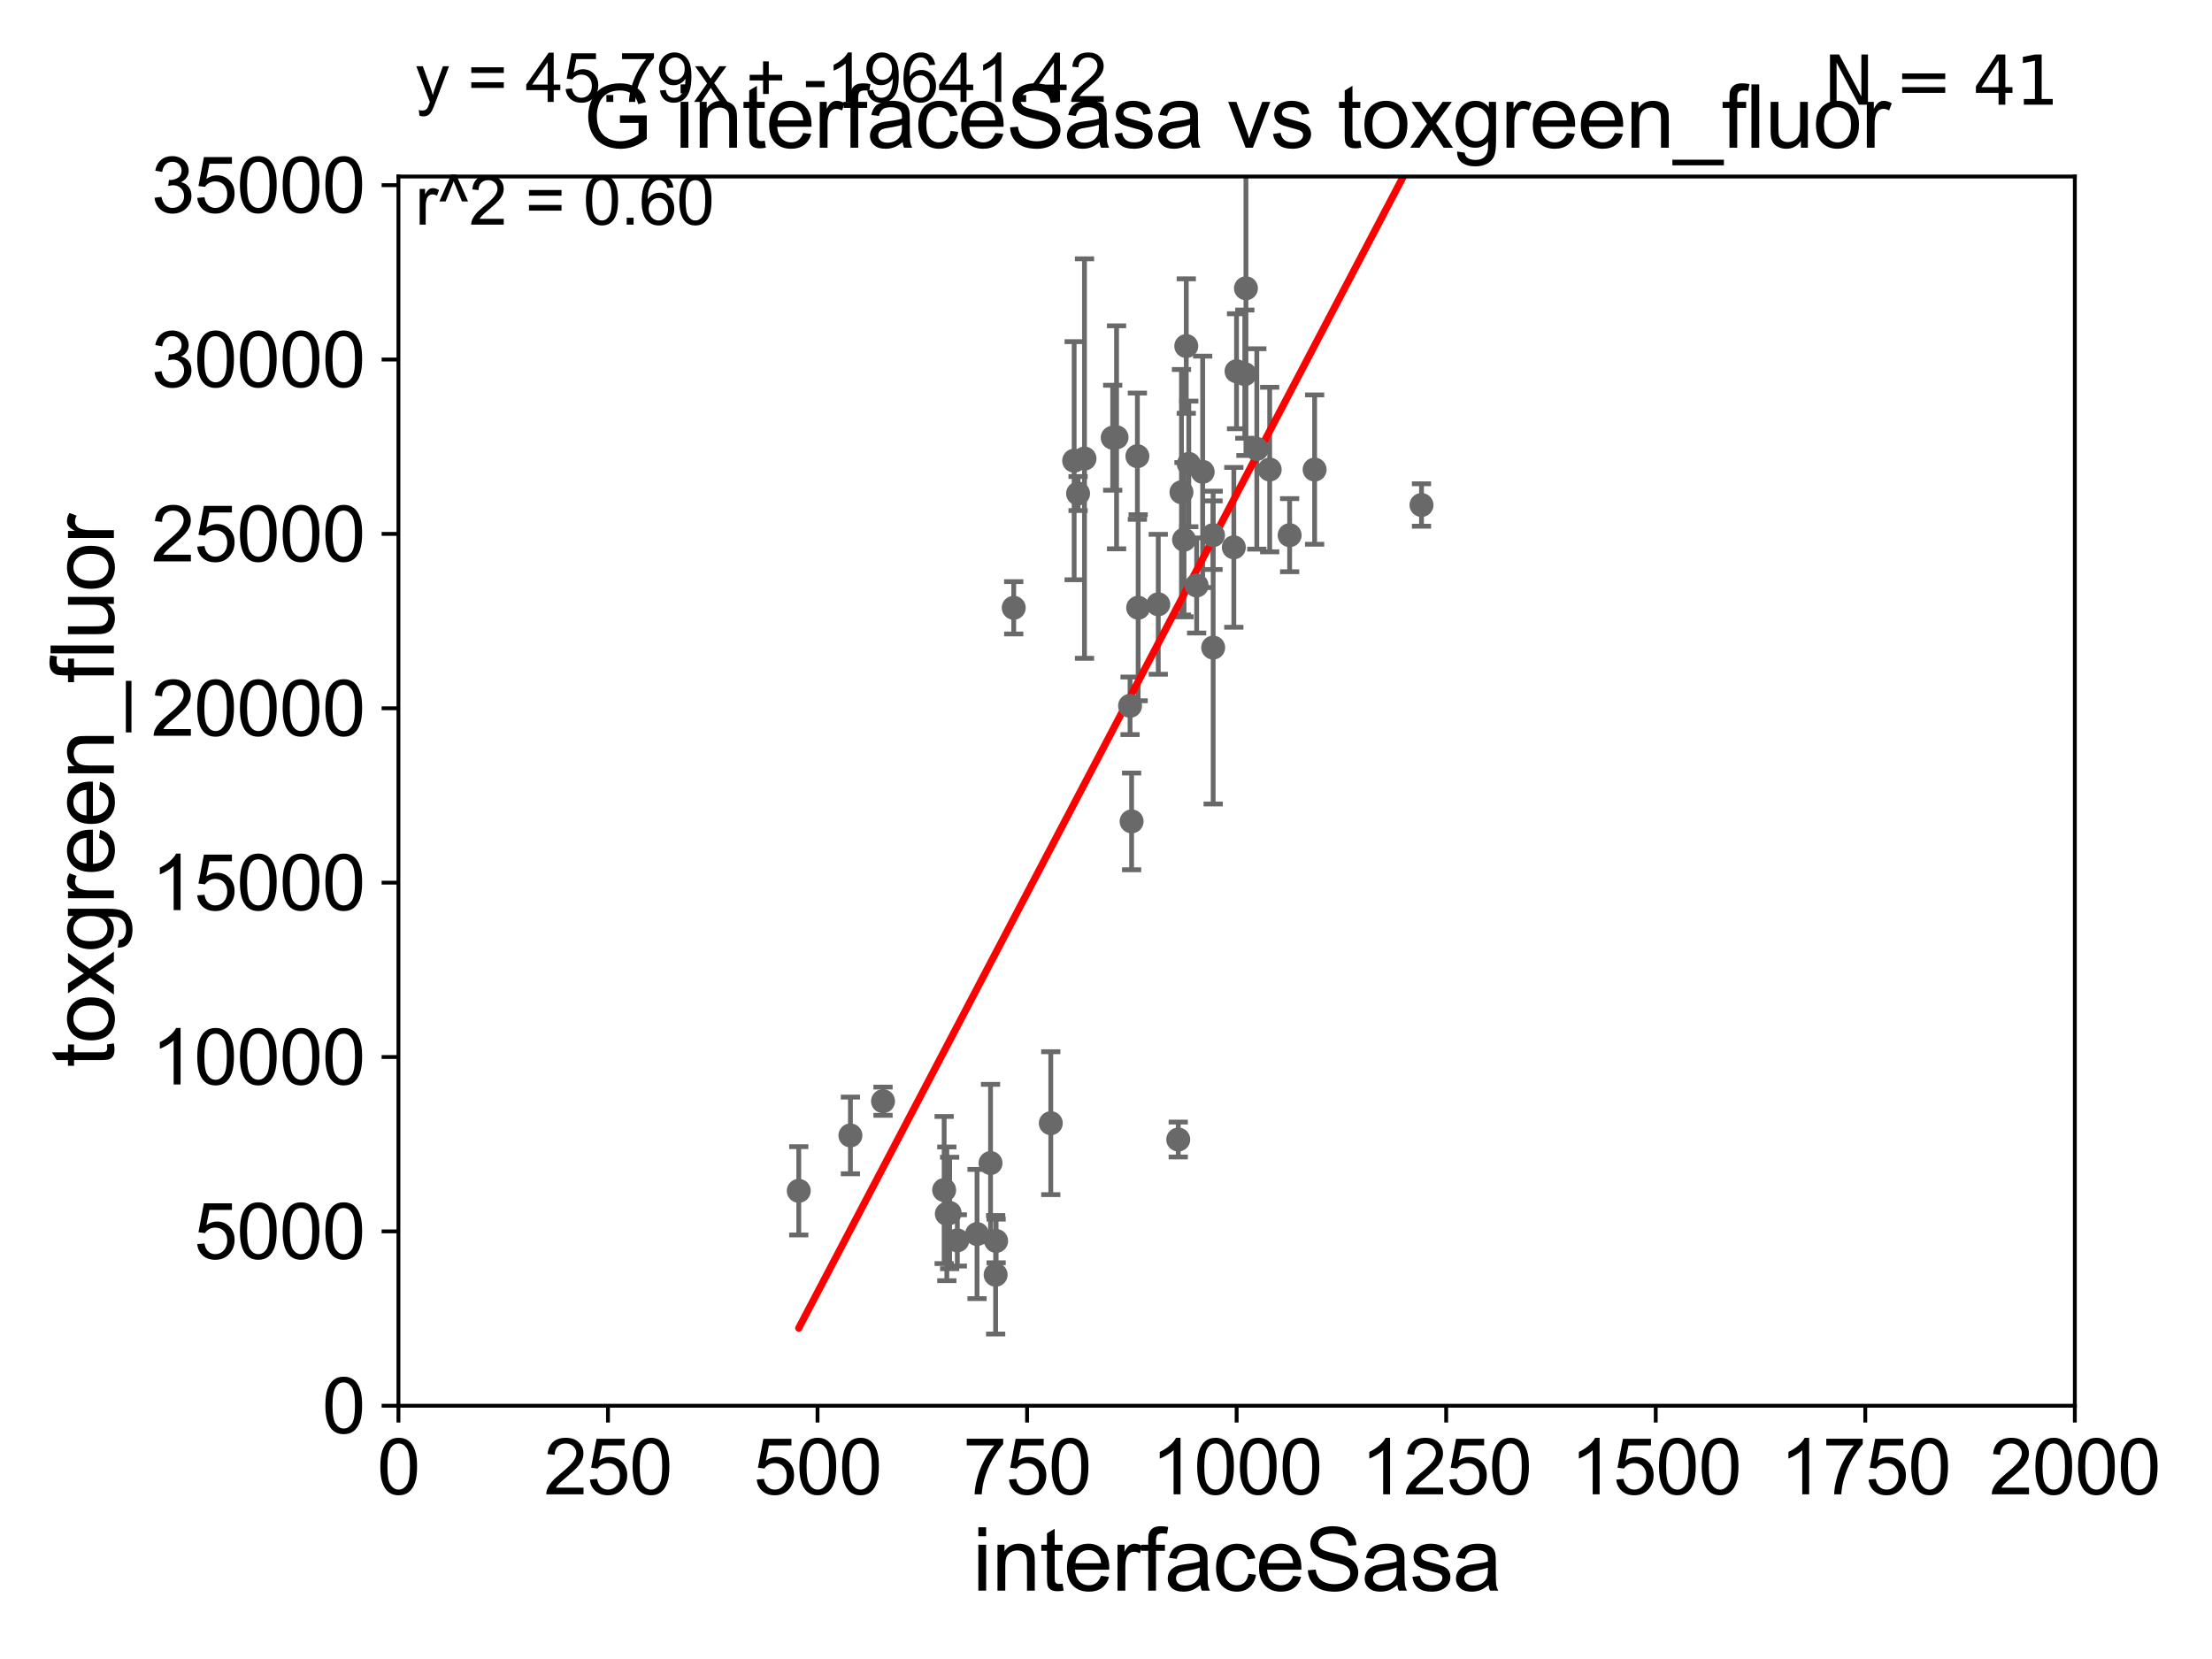 <?xml version="1.0" encoding="utf-8" standalone="no"?>
<!DOCTYPE svg PUBLIC "-//W3C//DTD SVG 1.1//EN"
  "http://www.w3.org/Graphics/SVG/1.1/DTD/svg11.dtd">
<svg xmlns:xlink="http://www.w3.org/1999/xlink" width="460.8pt" height="345.6pt" viewBox="0 0 460.8 345.6" xmlns="http://www.w3.org/2000/svg" version="1.1">
 <defs>
  <style type="text/css">*{stroke-linejoin: round; stroke-linecap: butt}</style>
 </defs>
 <g id="figure_1">
  <g id="patch_1">
   <path d="M 0 345.6 
L 460.8 345.6 
L 460.8 0 
L 0 0 
z
" style="fill: #ffffff"/>
  </g>
  <g id="axes_1">
   <g id="patch_2">
    <path d="M 83 292.84 
L 432.225 292.84 
L 432.225 36.775 
L 83 36.775 
z
" style="fill: #ffffff"/>
   </g>
   <g id="PathCollection_1">
    <defs>
     <path id="m7da00027f7" d="M 0 1.118 
C 0.297 1.118 0.581 1 0.791 0.791 
C 1 0.581 1.118 0.297 1.118 0 
C 1.118 -0.297 1 -0.581 0.791 -0.791 
C 0.581 -1 0.297 -1.118 0 -1.118 
C -0.297 -1.118 -0.581 -1 -0.791 -0.791 
C -1 -0.581 -1.118 -0.297 -1.118 0 
C -1.118 0.297 -1 0.581 -0.791 0.791 
C -0.581 1 -0.297 1.118 0 1.118 
z
" style="stroke: #696969"/>
    </defs>
    <g clip-path="url(#pd140754126)">
     <use xlink:href="#m7da00027f7" x="268.657" y="111.488" style="fill: #696969; stroke: #696969"/>
     <use xlink:href="#m7da00027f7" x="247.647" y="96.642" style="fill: #696969; stroke: #696969"/>
     <use xlink:href="#m7da00027f7" x="231.796" y="91.187" style="fill: #696969; stroke: #696969"/>
     <use xlink:href="#m7da00027f7" x="225.922" y="95.527" style="fill: #696969; stroke: #696969"/>
     <use xlink:href="#m7da00027f7" x="224.583" y="102.813" style="fill: #696969; stroke: #696969"/>
     <use xlink:href="#m7da00027f7" x="218.899" y="233.98" style="fill: #696969; stroke: #696969"/>
     <use xlink:href="#m7da00027f7" x="237.099" y="126.6" style="fill: #696969; stroke: #696969"/>
     <use xlink:href="#m7da00027f7" x="235.735" y="171.111" style="fill: #696969; stroke: #696969"/>
     <use xlink:href="#m7da00027f7" x="245.451" y="237.384" style="fill: #696969; stroke: #696969"/>
     <use xlink:href="#m7da00027f7" x="166.398" y="248.073" style="fill: #696969; stroke: #696969"/>
     <use xlink:href="#m7da00027f7" x="207.41" y="265.558" style="fill: #696969; stroke: #696969"/>
     <use xlink:href="#m7da00027f7" x="207.511" y="258.514" style="fill: #696969; stroke: #696969"/>
     <use xlink:href="#m7da00027f7" x="199.43" y="258.394" style="fill: #696969; stroke: #696969"/>
     <use xlink:href="#m7da00027f7" x="196.685" y="247.906" style="fill: #696969; stroke: #696969"/>
     <use xlink:href="#m7da00027f7" x="206.346" y="242.287" style="fill: #696969; stroke: #696969"/>
     <use xlink:href="#m7da00027f7" x="183.95" y="229.401" style="fill: #696969; stroke: #696969"/>
     <use xlink:href="#m7da00027f7" x="203.535" y="257.071" style="fill: #696969; stroke: #696969"/>
     <use xlink:href="#m7da00027f7" x="177.156" y="236.533" style="fill: #696969; stroke: #696969"/>
     <use xlink:href="#m7da00027f7" x="211.178" y="126.613" style="fill: #696969; stroke: #696969"/>
     <use xlink:href="#m7da00027f7" x="197.827" y="252.683" style="fill: #696969; stroke: #696969"/>
     <use xlink:href="#m7da00027f7" x="246.656" y="112.428" style="fill: #696969; stroke: #696969"/>
     <use xlink:href="#m7da00027f7" x="232.598" y="91.102" style="fill: #696969; stroke: #696969"/>
     <use xlink:href="#m7da00027f7" x="252.725" y="134.903" style="fill: #696969; stroke: #696969"/>
     <use xlink:href="#m7da00027f7" x="250.539" y="98.294" style="fill: #696969; stroke: #696969"/>
     <use xlink:href="#m7da00027f7" x="261.817" y="93.526" style="fill: #696969; stroke: #696969"/>
     <use xlink:href="#m7da00027f7" x="252.694" y="111.489" style="fill: #696969; stroke: #696969"/>
     <use xlink:href="#m7da00027f7" x="259.318" y="77.939" style="fill: #696969; stroke: #696969"/>
     <use xlink:href="#m7da00027f7" x="264.499" y="97.813" style="fill: #696969; stroke: #696969"/>
     <use xlink:href="#m7da00027f7" x="257.029" y="114.019" style="fill: #696969; stroke: #696969"/>
     <use xlink:href="#m7da00027f7" x="273.86" y="97.821" style="fill: #696969; stroke: #696969"/>
     <use xlink:href="#m7da00027f7" x="247.122" y="72.091" style="fill: #696969; stroke: #696969"/>
     <use xlink:href="#m7da00027f7" x="246.121" y="102.541" style="fill: #696969; stroke: #696969"/>
     <use xlink:href="#m7da00027f7" x="249.283" y="121.968" style="fill: #696969; stroke: #696969"/>
     <use xlink:href="#m7da00027f7" x="259.552" y="60.054" style="fill: #696969; stroke: #696969"/>
     <use xlink:href="#m7da00027f7" x="235.411" y="147.034" style="fill: #696969; stroke: #696969"/>
     <use xlink:href="#m7da00027f7" x="223.767" y="95.974" style="fill: #696969; stroke: #696969"/>
     <use xlink:href="#m7da00027f7" x="296.125" y="105.2" style="fill: #696969; stroke: #696969"/>
     <use xlink:href="#m7da00027f7" x="257.593" y="77.339" style="fill: #696969; stroke: #696969"/>
     <use xlink:href="#m7da00027f7" x="241.288" y="125.886" style="fill: #696969; stroke: #696969"/>
     <use xlink:href="#m7da00027f7" x="236.938" y="95.033" style="fill: #696969; stroke: #696969"/>
     <use xlink:href="#m7da00027f7" x="197.244" y="252.864" style="fill: #696969; stroke: #696969"/>
    </g>
   </g>
   <g id="matplotlib.axis_1">
    <g id="xtick_1">
     <g id="line2d_1">
      <defs>
       <path id="m81c6c52b7c" d="M 0 0 
L 0 3.5 
" style="stroke: #000000; stroke-width: 0.8"/>
      </defs>
      <g>
       <use xlink:href="#m81c6c52b7c" x="83" y="292.84" style="stroke: #000000; stroke-width: 0.8"/>
      </g>
     </g>
     <g id="text_1">
      <!-- 0 -->
      <g transform="translate(78.551 311.293)scale(0.16 -0.16)">
       <defs>
        <path id="ArialMT-30" d="M 266 2259 
Q 266 3072 433 3567 
Q 600 4063 929 4331 
Q 1259 4600 1759 4600 
Q 2128 4600 2406 4451 
Q 2684 4303 2865 4023 
Q 3047 3744 3150 3342 
Q 3253 2941 3253 2259 
Q 3253 1453 3087 958 
Q 2922 463 2592 192 
Q 2263 -78 1759 -78 
Q 1097 -78 719 397 
Q 266 969 266 2259 
z
M 844 2259 
Q 844 1131 1108 757 
Q 1372 384 1759 384 
Q 2147 384 2411 759 
Q 2675 1134 2675 2259 
Q 2675 3391 2411 3762 
Q 2147 4134 1753 4134 
Q 1366 4134 1134 3806 
Q 844 3388 844 2259 
z
" transform="scale(0.016)"/>
       </defs>
       <use xlink:href="#ArialMT-30"/>
      </g>
     </g>
    </g>
    <g id="xtick_2">
     <g id="line2d_2">
      <g>
       <use xlink:href="#m81c6c52b7c" x="126.653" y="292.84" style="stroke: #000000; stroke-width: 0.8"/>
      </g>
     </g>
     <g id="text_2">
      <!-- 250 -->
      <g transform="translate(113.307 311.293)scale(0.16 -0.16)">
       <defs>
        <path id="ArialMT-32" d="M 3222 541 
L 3222 0 
L 194 0 
Q 188 203 259 391 
Q 375 700 629 1000 
Q 884 1300 1366 1694 
Q 2113 2306 2375 2664 
Q 2638 3022 2638 3341 
Q 2638 3675 2398 3904 
Q 2159 4134 1775 4134 
Q 1369 4134 1125 3890 
Q 881 3647 878 3216 
L 300 3275 
Q 359 3922 746 4261 
Q 1134 4600 1788 4600 
Q 2447 4600 2831 4234 
Q 3216 3869 3216 3328 
Q 3216 3053 3103 2787 
Q 2991 2522 2730 2228 
Q 2469 1934 1863 1422 
Q 1356 997 1212 845 
Q 1069 694 975 541 
L 3222 541 
z
" transform="scale(0.016)"/>
        <path id="ArialMT-35" d="M 266 1200 
L 856 1250 
Q 922 819 1161 601 
Q 1400 384 1738 384 
Q 2144 384 2425 690 
Q 2706 997 2706 1503 
Q 2706 1984 2436 2262 
Q 2166 2541 1728 2541 
Q 1456 2541 1237 2417 
Q 1019 2294 894 2097 
L 366 2166 
L 809 4519 
L 3088 4519 
L 3088 3981 
L 1259 3981 
L 1013 2750 
Q 1425 3038 1878 3038 
Q 2478 3038 2890 2622 
Q 3303 2206 3303 1553 
Q 3303 931 2941 478 
Q 2500 -78 1738 -78 
Q 1113 -78 717 272 
Q 322 622 266 1200 
z
" transform="scale(0.016)"/>
       </defs>
       <use xlink:href="#ArialMT-32"/>
       <use xlink:href="#ArialMT-35" x="55.615"/>
       <use xlink:href="#ArialMT-30" x="111.23"/>
      </g>
     </g>
    </g>
    <g id="xtick_3">
     <g id="line2d_3">
      <g>
       <use xlink:href="#m81c6c52b7c" x="170.306" y="292.84" style="stroke: #000000; stroke-width: 0.8"/>
      </g>
     </g>
     <g id="text_3">
      <!-- 500 -->
      <g transform="translate(156.96 311.293)scale(0.16 -0.16)">
       <use xlink:href="#ArialMT-35"/>
       <use xlink:href="#ArialMT-30" x="55.615"/>
       <use xlink:href="#ArialMT-30" x="111.23"/>
      </g>
     </g>
    </g>
    <g id="xtick_4">
     <g id="line2d_4">
      <g>
       <use xlink:href="#m81c6c52b7c" x="213.959" y="292.84" style="stroke: #000000; stroke-width: 0.8"/>
      </g>
     </g>
     <g id="text_4">
      <!-- 750 -->
      <g transform="translate(200.613 311.293)scale(0.16 -0.16)">
       <defs>
        <path id="ArialMT-37" d="M 303 3981 
L 303 4522 
L 3269 4522 
L 3269 4084 
Q 2831 3619 2401 2847 
Q 1972 2075 1738 1259 
Q 1569 684 1522 0 
L 944 0 
Q 953 541 1156 1306 
Q 1359 2072 1739 2783 
Q 2119 3494 2547 3981 
L 303 3981 
z
" transform="scale(0.016)"/>
       </defs>
       <use xlink:href="#ArialMT-37"/>
       <use xlink:href="#ArialMT-35" x="55.615"/>
       <use xlink:href="#ArialMT-30" x="111.23"/>
      </g>
     </g>
    </g>
    <g id="xtick_5">
     <g id="line2d_5">
      <g>
       <use xlink:href="#m81c6c52b7c" x="257.613" y="292.84" style="stroke: #000000; stroke-width: 0.8"/>
      </g>
     </g>
     <g id="text_5">
      <!-- 1000 -->
      <g transform="translate(239.817 311.293)scale(0.16 -0.16)">
       <defs>
        <path id="ArialMT-31" d="M 2384 0 
L 1822 0 
L 1822 3584 
Q 1619 3391 1289 3197 
Q 959 3003 697 2906 
L 697 3450 
Q 1169 3672 1522 3987 
Q 1875 4303 2022 4600 
L 2384 4600 
L 2384 0 
z
" transform="scale(0.016)"/>
       </defs>
       <use xlink:href="#ArialMT-31"/>
       <use xlink:href="#ArialMT-30" x="55.615"/>
       <use xlink:href="#ArialMT-30" x="111.23"/>
       <use xlink:href="#ArialMT-30" x="166.846"/>
      </g>
     </g>
    </g>
    <g id="xtick_6">
     <g id="line2d_6">
      <g>
       <use xlink:href="#m81c6c52b7c" x="301.266" y="292.84" style="stroke: #000000; stroke-width: 0.8"/>
      </g>
     </g>
     <g id="text_6">
      <!-- 1250 -->
      <g transform="translate(283.471 311.293)scale(0.16 -0.16)">
       <use xlink:href="#ArialMT-31"/>
       <use xlink:href="#ArialMT-32" x="55.615"/>
       <use xlink:href="#ArialMT-35" x="111.23"/>
       <use xlink:href="#ArialMT-30" x="166.846"/>
      </g>
     </g>
    </g>
    <g id="xtick_7">
     <g id="line2d_7">
      <g>
       <use xlink:href="#m81c6c52b7c" x="344.919" y="292.84" style="stroke: #000000; stroke-width: 0.8"/>
      </g>
     </g>
     <g id="text_7">
      <!-- 1500 -->
      <g transform="translate(327.124 311.293)scale(0.16 -0.16)">
       <use xlink:href="#ArialMT-31"/>
       <use xlink:href="#ArialMT-35" x="55.615"/>
       <use xlink:href="#ArialMT-30" x="111.23"/>
       <use xlink:href="#ArialMT-30" x="166.846"/>
      </g>
     </g>
    </g>
    <g id="xtick_8">
     <g id="line2d_8">
      <g>
       <use xlink:href="#m81c6c52b7c" x="388.572" y="292.84" style="stroke: #000000; stroke-width: 0.8"/>
      </g>
     </g>
     <g id="text_8">
      <!-- 1750 -->
      <g transform="translate(370.777 311.293)scale(0.16 -0.16)">
       <use xlink:href="#ArialMT-31"/>
       <use xlink:href="#ArialMT-37" x="55.615"/>
       <use xlink:href="#ArialMT-35" x="111.23"/>
       <use xlink:href="#ArialMT-30" x="166.846"/>
      </g>
     </g>
    </g>
    <g id="xtick_9">
     <g id="line2d_9">
      <g>
       <use xlink:href="#m81c6c52b7c" x="432.225" y="292.84" style="stroke: #000000; stroke-width: 0.8"/>
      </g>
     </g>
     <g id="text_9">
      <!-- 2000 -->
      <g transform="translate(414.43 311.293)scale(0.16 -0.16)">
       <use xlink:href="#ArialMT-32"/>
       <use xlink:href="#ArialMT-30" x="55.615"/>
       <use xlink:href="#ArialMT-30" x="111.23"/>
       <use xlink:href="#ArialMT-30" x="166.846"/>
      </g>
     </g>
    </g>
    <g id="text_10">
     <!-- interfaceSasa -->
     <g transform="translate(202.583 331.357)scale(0.18 -0.18)">
      <defs>
       <path id="ArialMT-69" d="M 425 3934 
L 425 4581 
L 988 4581 
L 988 3934 
L 425 3934 
z
M 425 0 
L 425 3319 
L 988 3319 
L 988 0 
L 425 0 
z
" transform="scale(0.016)"/>
       <path id="ArialMT-6e" d="M 422 0 
L 422 3319 
L 928 3319 
L 928 2847 
Q 1294 3394 1984 3394 
Q 2284 3394 2536 3286 
Q 2788 3178 2913 3003 
Q 3038 2828 3088 2588 
Q 3119 2431 3119 2041 
L 3119 0 
L 2556 0 
L 2556 2019 
Q 2556 2363 2490 2533 
Q 2425 2703 2258 2804 
Q 2091 2906 1866 2906 
Q 1506 2906 1245 2678 
Q 984 2450 984 1813 
L 984 0 
L 422 0 
z
" transform="scale(0.016)"/>
       <path id="ArialMT-74" d="M 1650 503 
L 1731 6 
Q 1494 -44 1306 -44 
Q 1000 -44 831 53 
Q 663 150 594 308 
Q 525 466 525 972 
L 525 2881 
L 113 2881 
L 113 3319 
L 525 3319 
L 525 4141 
L 1084 4478 
L 1084 3319 
L 1650 3319 
L 1650 2881 
L 1084 2881 
L 1084 941 
Q 1084 700 1114 631 
Q 1144 563 1211 522 
Q 1278 481 1403 481 
Q 1497 481 1650 503 
z
" transform="scale(0.016)"/>
       <path id="ArialMT-65" d="M 2694 1069 
L 3275 997 
Q 3138 488 2766 206 
Q 2394 -75 1816 -75 
Q 1088 -75 661 373 
Q 234 822 234 1631 
Q 234 2469 665 2931 
Q 1097 3394 1784 3394 
Q 2450 3394 2872 2941 
Q 3294 2488 3294 1666 
Q 3294 1616 3291 1516 
L 816 1516 
Q 847 969 1125 678 
Q 1403 388 1819 388 
Q 2128 388 2347 550 
Q 2566 713 2694 1069 
z
M 847 1978 
L 2700 1978 
Q 2663 2397 2488 2606 
Q 2219 2931 1791 2931 
Q 1403 2931 1139 2672 
Q 875 2413 847 1978 
z
" transform="scale(0.016)"/>
       <path id="ArialMT-72" d="M 416 0 
L 416 3319 
L 922 3319 
L 922 2816 
Q 1116 3169 1280 3281 
Q 1444 3394 1641 3394 
Q 1925 3394 2219 3213 
L 2025 2691 
Q 1819 2813 1613 2813 
Q 1428 2813 1281 2702 
Q 1134 2591 1072 2394 
Q 978 2094 978 1738 
L 978 0 
L 416 0 
z
" transform="scale(0.016)"/>
       <path id="ArialMT-66" d="M 556 0 
L 556 2881 
L 59 2881 
L 59 3319 
L 556 3319 
L 556 3672 
Q 556 4006 616 4169 
Q 697 4388 901 4523 
Q 1106 4659 1475 4659 
Q 1713 4659 2000 4603 
L 1916 4113 
Q 1741 4144 1584 4144 
Q 1328 4144 1222 4034 
Q 1116 3925 1116 3625 
L 1116 3319 
L 1763 3319 
L 1763 2881 
L 1116 2881 
L 1116 0 
L 556 0 
z
" transform="scale(0.016)"/>
       <path id="ArialMT-61" d="M 2588 409 
Q 2275 144 1986 34 
Q 1697 -75 1366 -75 
Q 819 -75 525 192 
Q 231 459 231 875 
Q 231 1119 342 1320 
Q 453 1522 633 1644 
Q 813 1766 1038 1828 
Q 1203 1872 1538 1913 
Q 2219 1994 2541 2106 
Q 2544 2222 2544 2253 
Q 2544 2597 2384 2738 
Q 2169 2928 1744 2928 
Q 1347 2928 1158 2789 
Q 969 2650 878 2297 
L 328 2372 
Q 403 2725 575 2942 
Q 747 3159 1072 3276 
Q 1397 3394 1825 3394 
Q 2250 3394 2515 3294 
Q 2781 3194 2906 3042 
Q 3031 2891 3081 2659 
Q 3109 2516 3109 2141 
L 3109 1391 
Q 3109 606 3145 398 
Q 3181 191 3288 0 
L 2700 0 
Q 2613 175 2588 409 
z
M 2541 1666 
Q 2234 1541 1622 1453 
Q 1275 1403 1131 1340 
Q 988 1278 909 1158 
Q 831 1038 831 891 
Q 831 666 1001 516 
Q 1172 366 1500 366 
Q 1825 366 2078 508 
Q 2331 650 2450 897 
Q 2541 1088 2541 1459 
L 2541 1666 
z
" transform="scale(0.016)"/>
       <path id="ArialMT-63" d="M 2588 1216 
L 3141 1144 
Q 3050 572 2676 248 
Q 2303 -75 1759 -75 
Q 1078 -75 664 370 
Q 250 816 250 1647 
Q 250 2184 428 2587 
Q 606 2991 970 3192 
Q 1334 3394 1763 3394 
Q 2303 3394 2647 3120 
Q 2991 2847 3088 2344 
L 2541 2259 
Q 2463 2594 2264 2762 
Q 2066 2931 1784 2931 
Q 1359 2931 1093 2626 
Q 828 2322 828 1663 
Q 828 994 1084 691 
Q 1341 388 1753 388 
Q 2084 388 2306 591 
Q 2528 794 2588 1216 
z
" transform="scale(0.016)"/>
       <path id="ArialMT-53" d="M 288 1472 
L 859 1522 
Q 900 1178 1048 958 
Q 1197 738 1509 602 
Q 1822 466 2213 466 
Q 2559 466 2825 569 
Q 3091 672 3220 851 
Q 3350 1031 3350 1244 
Q 3350 1459 3225 1620 
Q 3100 1781 2813 1891 
Q 2628 1963 1997 2114 
Q 1366 2266 1113 2400 
Q 784 2572 623 2826 
Q 463 3081 463 3397 
Q 463 3744 659 4045 
Q 856 4347 1234 4503 
Q 1613 4659 2075 4659 
Q 2584 4659 2973 4495 
Q 3363 4331 3572 4012 
Q 3781 3694 3797 3291 
L 3216 3247 
Q 3169 3681 2898 3903 
Q 2628 4125 2100 4125 
Q 1550 4125 1298 3923 
Q 1047 3722 1047 3438 
Q 1047 3191 1225 3031 
Q 1400 2872 2139 2705 
Q 2878 2538 3153 2413 
Q 3553 2228 3743 1945 
Q 3934 1663 3934 1294 
Q 3934 928 3725 604 
Q 3516 281 3123 101 
Q 2731 -78 2241 -78 
Q 1619 -78 1198 103 
Q 778 284 539 648 
Q 300 1013 288 1472 
z
" transform="scale(0.016)"/>
       <path id="ArialMT-73" d="M 197 991 
L 753 1078 
Q 800 744 1014 566 
Q 1228 388 1613 388 
Q 2000 388 2187 545 
Q 2375 703 2375 916 
Q 2375 1106 2209 1216 
Q 2094 1291 1634 1406 
Q 1016 1563 777 1677 
Q 538 1791 414 1992 
Q 291 2194 291 2438 
Q 291 2659 392 2848 
Q 494 3038 669 3163 
Q 800 3259 1026 3326 
Q 1253 3394 1513 3394 
Q 1903 3394 2198 3281 
Q 2494 3169 2634 2976 
Q 2775 2784 2828 2463 
L 2278 2388 
Q 2241 2644 2061 2787 
Q 1881 2931 1553 2931 
Q 1166 2931 1000 2803 
Q 834 2675 834 2503 
Q 834 2394 903 2306 
Q 972 2216 1119 2156 
Q 1203 2125 1616 2013 
Q 2213 1853 2448 1751 
Q 2684 1650 2818 1456 
Q 2953 1263 2953 975 
Q 2953 694 2789 445 
Q 2625 197 2315 61 
Q 2006 -75 1616 -75 
Q 969 -75 630 194 
Q 291 463 197 991 
z
" transform="scale(0.016)"/>
      </defs>
      <use xlink:href="#ArialMT-69"/>
      <use xlink:href="#ArialMT-6e" x="22.217"/>
      <use xlink:href="#ArialMT-74" x="77.832"/>
      <use xlink:href="#ArialMT-65" x="105.615"/>
      <use xlink:href="#ArialMT-72" x="161.23"/>
      <use xlink:href="#ArialMT-66" x="194.531"/>
      <use xlink:href="#ArialMT-61" x="222.314"/>
      <use xlink:href="#ArialMT-63" x="277.93"/>
      <use xlink:href="#ArialMT-65" x="327.93"/>
      <use xlink:href="#ArialMT-53" x="383.545"/>
      <use xlink:href="#ArialMT-61" x="450.244"/>
      <use xlink:href="#ArialMT-73" x="505.859"/>
      <use xlink:href="#ArialMT-61" x="555.859"/>
     </g>
    </g>
   </g>
   <g id="matplotlib.axis_2">
    <g id="ytick_1">
     <g id="line2d_10">
      <defs>
       <path id="m6ed2f4c35d" d="M 0 0 
L -3.5 0 
" style="stroke: #000000; stroke-width: 0.8"/>
      </defs>
      <g>
       <use xlink:href="#m6ed2f4c35d" x="83" y="292.84" style="stroke: #000000; stroke-width: 0.8"/>
      </g>
     </g>
     <g id="text_11">
      <!-- 0 -->
      <g transform="translate(67.103 298.566)scale(0.16 -0.16)">
       <use xlink:href="#ArialMT-30"/>
      </g>
     </g>
    </g>
    <g id="ytick_2">
     <g id="line2d_11">
      <g>
       <use xlink:href="#m6ed2f4c35d" x="83" y="256.516" style="stroke: #000000; stroke-width: 0.8"/>
      </g>
     </g>
     <g id="text_12">
      <!-- 5000 -->
      <g transform="translate(40.41 262.242)scale(0.16 -0.16)">
       <use xlink:href="#ArialMT-35"/>
       <use xlink:href="#ArialMT-30" x="55.615"/>
       <use xlink:href="#ArialMT-30" x="111.23"/>
       <use xlink:href="#ArialMT-30" x="166.846"/>
      </g>
     </g>
    </g>
    <g id="ytick_3">
     <g id="line2d_12">
      <g>
       <use xlink:href="#m6ed2f4c35d" x="83" y="220.192" style="stroke: #000000; stroke-width: 0.8"/>
      </g>
     </g>
     <g id="text_13">
      <!-- 10000 -->
      <g transform="translate(31.512 225.918)scale(0.16 -0.16)">
       <use xlink:href="#ArialMT-31"/>
       <use xlink:href="#ArialMT-30" x="55.615"/>
       <use xlink:href="#ArialMT-30" x="111.23"/>
       <use xlink:href="#ArialMT-30" x="166.846"/>
       <use xlink:href="#ArialMT-30" x="222.461"/>
      </g>
     </g>
    </g>
    <g id="ytick_4">
     <g id="line2d_13">
      <g>
       <use xlink:href="#m6ed2f4c35d" x="83" y="183.867" style="stroke: #000000; stroke-width: 0.8"/>
      </g>
     </g>
     <g id="text_14">
      <!-- 15000 -->
      <g transform="translate(31.512 189.594)scale(0.16 -0.16)">
       <use xlink:href="#ArialMT-31"/>
       <use xlink:href="#ArialMT-35" x="55.615"/>
       <use xlink:href="#ArialMT-30" x="111.23"/>
       <use xlink:href="#ArialMT-30" x="166.846"/>
       <use xlink:href="#ArialMT-30" x="222.461"/>
      </g>
     </g>
    </g>
    <g id="ytick_5">
     <g id="line2d_14">
      <g>
       <use xlink:href="#m6ed2f4c35d" x="83" y="147.543" style="stroke: #000000; stroke-width: 0.8"/>
      </g>
     </g>
     <g id="text_15">
      <!-- 20000 -->
      <g transform="translate(31.512 153.27)scale(0.16 -0.16)">
       <use xlink:href="#ArialMT-32"/>
       <use xlink:href="#ArialMT-30" x="55.615"/>
       <use xlink:href="#ArialMT-30" x="111.23"/>
       <use xlink:href="#ArialMT-30" x="166.846"/>
       <use xlink:href="#ArialMT-30" x="222.461"/>
      </g>
     </g>
    </g>
    <g id="ytick_6">
     <g id="line2d_15">
      <g>
       <use xlink:href="#m6ed2f4c35d" x="83" y="111.219" style="stroke: #000000; stroke-width: 0.8"/>
      </g>
     </g>
     <g id="text_16">
      <!-- 25000 -->
      <g transform="translate(31.512 116.945)scale(0.16 -0.16)">
       <use xlink:href="#ArialMT-32"/>
       <use xlink:href="#ArialMT-35" x="55.615"/>
       <use xlink:href="#ArialMT-30" x="111.23"/>
       <use xlink:href="#ArialMT-30" x="166.846"/>
       <use xlink:href="#ArialMT-30" x="222.461"/>
      </g>
     </g>
    </g>
    <g id="ytick_7">
     <g id="line2d_16">
      <g>
       <use xlink:href="#m6ed2f4c35d" x="83" y="74.895" style="stroke: #000000; stroke-width: 0.8"/>
      </g>
     </g>
     <g id="text_17">
      <!-- 30000 -->
      <g transform="translate(31.512 80.621)scale(0.16 -0.16)">
       <defs>
        <path id="ArialMT-33" d="M 269 1209 
L 831 1284 
Q 928 806 1161 595 
Q 1394 384 1728 384 
Q 2125 384 2398 659 
Q 2672 934 2672 1341 
Q 2672 1728 2419 1979 
Q 2166 2231 1775 2231 
Q 1616 2231 1378 2169 
L 1441 2663 
Q 1497 2656 1531 2656 
Q 1891 2656 2178 2843 
Q 2466 3031 2466 3422 
Q 2466 3731 2256 3934 
Q 2047 4138 1716 4138 
Q 1388 4138 1169 3931 
Q 950 3725 888 3313 
L 325 3413 
Q 428 3978 793 4289 
Q 1159 4600 1703 4600 
Q 2078 4600 2393 4439 
Q 2709 4278 2876 4000 
Q 3044 3722 3044 3409 
Q 3044 3113 2884 2869 
Q 2725 2625 2413 2481 
Q 2819 2388 3044 2092 
Q 3269 1797 3269 1353 
Q 3269 753 2831 336 
Q 2394 -81 1725 -81 
Q 1122 -81 723 278 
Q 325 638 269 1209 
z
" transform="scale(0.016)"/>
       </defs>
       <use xlink:href="#ArialMT-33"/>
       <use xlink:href="#ArialMT-30" x="55.615"/>
       <use xlink:href="#ArialMT-30" x="111.23"/>
       <use xlink:href="#ArialMT-30" x="166.846"/>
       <use xlink:href="#ArialMT-30" x="222.461"/>
      </g>
     </g>
    </g>
    <g id="ytick_8">
     <g id="line2d_17">
      <g>
       <use xlink:href="#m6ed2f4c35d" x="83" y="38.571" style="stroke: #000000; stroke-width: 0.8"/>
      </g>
     </g>
     <g id="text_18">
      <!-- 35000 -->
      <g transform="translate(31.512 44.297)scale(0.16 -0.16)">
       <use xlink:href="#ArialMT-33"/>
       <use xlink:href="#ArialMT-35" x="55.615"/>
       <use xlink:href="#ArialMT-30" x="111.23"/>
       <use xlink:href="#ArialMT-30" x="166.846"/>
       <use xlink:href="#ArialMT-30" x="222.461"/>
      </g>
     </g>
    </g>
    <g id="text_19">
     <!-- toxgreen_fluor -->
     <g transform="translate(23.724 222.34)rotate(-90)scale(0.18 -0.18)">
      <defs>
       <path id="ArialMT-6f" d="M 213 1659 
Q 213 2581 725 3025 
Q 1153 3394 1769 3394 
Q 2453 3394 2887 2945 
Q 3322 2497 3322 1706 
Q 3322 1066 3130 698 
Q 2938 331 2570 128 
Q 2203 -75 1769 -75 
Q 1072 -75 642 372 
Q 213 819 213 1659 
z
M 791 1659 
Q 791 1022 1069 705 
Q 1347 388 1769 388 
Q 2188 388 2466 706 
Q 2744 1025 2744 1678 
Q 2744 2294 2464 2611 
Q 2184 2928 1769 2928 
Q 1347 2928 1069 2612 
Q 791 2297 791 1659 
z
" transform="scale(0.016)"/>
       <path id="ArialMT-78" d="M 47 0 
L 1259 1725 
L 138 3319 
L 841 3319 
L 1350 2541 
Q 1494 2319 1581 2169 
Q 1719 2375 1834 2534 
L 2394 3319 
L 3066 3319 
L 1919 1756 
L 3153 0 
L 2463 0 
L 1781 1031 
L 1600 1309 
L 728 0 
L 47 0 
z
" transform="scale(0.016)"/>
       <path id="ArialMT-67" d="M 319 -275 
L 866 -356 
Q 900 -609 1056 -725 
Q 1266 -881 1628 -881 
Q 2019 -881 2231 -725 
Q 2444 -569 2519 -288 
Q 2563 -116 2559 434 
Q 2191 0 1641 0 
Q 956 0 581 494 
Q 206 988 206 1678 
Q 206 2153 378 2554 
Q 550 2956 876 3175 
Q 1203 3394 1644 3394 
Q 2231 3394 2613 2919 
L 2613 3319 
L 3131 3319 
L 3131 450 
Q 3131 -325 2973 -648 
Q 2816 -972 2473 -1159 
Q 2131 -1347 1631 -1347 
Q 1038 -1347 672 -1080 
Q 306 -813 319 -275 
z
M 784 1719 
Q 784 1066 1043 766 
Q 1303 466 1694 466 
Q 2081 466 2343 764 
Q 2606 1063 2606 1700 
Q 2606 2309 2336 2618 
Q 2066 2928 1684 2928 
Q 1309 2928 1046 2623 
Q 784 2319 784 1719 
z
" transform="scale(0.016)"/>
       <path id="ArialMT-5f" d="M -97 -1272 
L -97 -866 
L 3631 -866 
L 3631 -1272 
L -97 -1272 
z
" transform="scale(0.016)"/>
       <path id="ArialMT-6c" d="M 409 0 
L 409 4581 
L 972 4581 
L 972 0 
L 409 0 
z
" transform="scale(0.016)"/>
       <path id="ArialMT-75" d="M 2597 0 
L 2597 488 
Q 2209 -75 1544 -75 
Q 1250 -75 995 37 
Q 741 150 617 320 
Q 494 491 444 738 
Q 409 903 409 1263 
L 409 3319 
L 972 3319 
L 972 1478 
Q 972 1038 1006 884 
Q 1059 663 1231 536 
Q 1403 409 1656 409 
Q 1909 409 2131 539 
Q 2353 669 2445 892 
Q 2538 1116 2538 1541 
L 2538 3319 
L 3100 3319 
L 3100 0 
L 2597 0 
z
" transform="scale(0.016)"/>
      </defs>
      <use xlink:href="#ArialMT-74"/>
      <use xlink:href="#ArialMT-6f" x="27.783"/>
      <use xlink:href="#ArialMT-78" x="83.398"/>
      <use xlink:href="#ArialMT-67" x="133.398"/>
      <use xlink:href="#ArialMT-72" x="189.014"/>
      <use xlink:href="#ArialMT-65" x="222.314"/>
      <use xlink:href="#ArialMT-65" x="277.93"/>
      <use xlink:href="#ArialMT-6e" x="333.545"/>
      <use xlink:href="#ArialMT-5f" x="389.16"/>
      <use xlink:href="#ArialMT-66" x="444.775"/>
      <use xlink:href="#ArialMT-6c" x="472.559"/>
      <use xlink:href="#ArialMT-75" x="494.775"/>
      <use xlink:href="#ArialMT-6f" x="550.391"/>
      <use xlink:href="#ArialMT-72" x="606.006"/>
     </g>
    </g>
   </g>
   <g id="LineCollection_1">
    <path d="M 268.657 119.104 
L 268.657 103.872 
" clip-path="url(#pd140754126)" style="fill: none; stroke: #696969"/>
    <path d="M 247.647 109.725 
L 247.647 83.558 
" clip-path="url(#pd140754126)" style="fill: none; stroke: #696969"/>
    <path d="M 231.796 102.122 
L 231.796 80.251 
" clip-path="url(#pd140754126)" style="fill: none; stroke: #696969"/>
    <path d="M 225.922 137.134 
L 225.922 53.92 
" clip-path="url(#pd140754126)" style="fill: none; stroke: #696969"/>
    <path d="M 224.583 106.356 
L 224.583 99.27 
" clip-path="url(#pd140754126)" style="fill: none; stroke: #696969"/>
    <path d="M 218.899 248.866 
L 218.899 219.094 
" clip-path="url(#pd140754126)" style="fill: none; stroke: #696969"/>
    <path d="M 237.099 145.98 
L 237.099 107.219 
" clip-path="url(#pd140754126)" style="fill: none; stroke: #696969"/>
    <path d="M 235.735 181.185 
L 235.735 161.038 
" clip-path="url(#pd140754126)" style="fill: none; stroke: #696969"/>
    <path d="M 245.451 241.022 
L 245.451 233.746 
" clip-path="url(#pd140754126)" style="fill: none; stroke: #696969"/>
    <path d="M 166.398 257.271 
L 166.398 238.876 
" clip-path="url(#pd140754126)" style="fill: none; stroke: #696969"/>
    <path d="M 207.41 277.906 
L 207.41 253.209 
" clip-path="url(#pd140754126)" style="fill: none; stroke: #696969"/>
    <path d="M 207.511 263.053 
L 207.511 253.975 
" clip-path="url(#pd140754126)" style="fill: none; stroke: #696969"/>
    <path d="M 199.43 263.737 
L 199.43 253.051 
" clip-path="url(#pd140754126)" style="fill: none; stroke: #696969"/>
    <path d="M 196.685 263.231 
L 196.685 232.581 
" clip-path="url(#pd140754126)" style="fill: none; stroke: #696969"/>
    <path d="M 206.346 258.685 
L 206.346 225.89 
" clip-path="url(#pd140754126)" style="fill: none; stroke: #696969"/>
    <path d="M 183.95 232.34 
L 183.95 226.463 
" clip-path="url(#pd140754126)" style="fill: none; stroke: #696969"/>
    <path d="M 203.535 270.53 
L 203.535 243.611 
" clip-path="url(#pd140754126)" style="fill: none; stroke: #696969"/>
    <path d="M 177.156 244.521 
L 177.156 228.545 
" clip-path="url(#pd140754126)" style="fill: none; stroke: #696969"/>
    <path d="M 211.178 132.064 
L 211.178 121.162 
" clip-path="url(#pd140754126)" style="fill: none; stroke: #696969"/>
    <path d="M 197.827 264.289 
L 197.827 241.076 
" clip-path="url(#pd140754126)" style="fill: none; stroke: #696969"/>
    <path d="M 246.656 128.494 
L 246.656 96.362 
" clip-path="url(#pd140754126)" style="fill: none; stroke: #696969"/>
    <path d="M 232.598 114.329 
L 232.598 67.876 
" clip-path="url(#pd140754126)" style="fill: none; stroke: #696969"/>
    <path d="M 252.725 167.484 
L 252.725 102.322 
" clip-path="url(#pd140754126)" style="fill: none; stroke: #696969"/>
    <path d="M 250.539 122.401 
L 250.539 74.187 
" clip-path="url(#pd140754126)" style="fill: none; stroke: #696969"/>
    <path d="M 261.817 114.398 
L 261.817 72.653 
" clip-path="url(#pd140754126)" style="fill: none; stroke: #696969"/>
    <path d="M 252.694 118.631 
L 252.694 104.348 
" clip-path="url(#pd140754126)" style="fill: none; stroke: #696969"/>
    <path d="M 259.318 91.293 
L 259.318 64.584 
" clip-path="url(#pd140754126)" style="fill: none; stroke: #696969"/>
    <path d="M 264.499 114.953 
L 264.499 80.673 
" clip-path="url(#pd140754126)" style="fill: none; stroke: #696969"/>
    <path d="M 257.029 130.665 
L 257.029 97.373 
" clip-path="url(#pd140754126)" style="fill: none; stroke: #696969"/>
    <path d="M 273.86 113.372 
L 273.86 82.269 
" clip-path="url(#pd140754126)" style="fill: none; stroke: #696969"/>
    <path d="M 247.122 86.098 
L 247.122 58.084 
" clip-path="url(#pd140754126)" style="fill: none; stroke: #696969"/>
    <path d="M 246.121 128.111 
L 246.121 76.97 
" clip-path="url(#pd140754126)" style="fill: none; stroke: #696969"/>
    <path d="M 249.283 131.871 
L 249.283 112.064 
" clip-path="url(#pd140754126)" style="fill: none; stroke: #696969"/>
    <path d="M 259.552 94.883 
L 259.552 25.225 
" clip-path="url(#pd140754126)" style="fill: none; stroke: #696969"/>
    <path d="M 235.411 153.03 
L 235.411 141.037 
" clip-path="url(#pd140754126)" style="fill: none; stroke: #696969"/>
    <path d="M 223.767 120.774 
L 223.767 71.173 
" clip-path="url(#pd140754126)" style="fill: none; stroke: #696969"/>
    <path d="M 296.125 109.621 
L 296.125 100.78 
" clip-path="url(#pd140754126)" style="fill: none; stroke: #696969"/>
    <path d="M 257.593 89.318 
L 257.593 65.36 
" clip-path="url(#pd140754126)" style="fill: none; stroke: #696969"/>
    <path d="M 241.288 140.457 
L 241.288 111.314 
" clip-path="url(#pd140754126)" style="fill: none; stroke: #696969"/>
    <path d="M 236.938 108.182 
L 236.938 81.885 
" clip-path="url(#pd140754126)" style="fill: none; stroke: #696969"/>
    <path d="M 197.244 266.794 
L 197.244 238.933 
" clip-path="url(#pd140754126)" style="fill: none; stroke: #696969"/>
   </g>
   <g id="line2d_18">
    <defs>
     <path id="ma9184c6a76" d="M 2 0 
L -2 -0 
" style="stroke: #696969"/>
    </defs>
    <g clip-path="url(#pd140754126)">
     <use xlink:href="#ma9184c6a76" x="268.657" y="119.104" style="fill: #696969; stroke: #696969"/>
     <use xlink:href="#ma9184c6a76" x="247.647" y="109.725" style="fill: #696969; stroke: #696969"/>
     <use xlink:href="#ma9184c6a76" x="231.796" y="102.122" style="fill: #696969; stroke: #696969"/>
     <use xlink:href="#ma9184c6a76" x="225.922" y="137.134" style="fill: #696969; stroke: #696969"/>
     <use xlink:href="#ma9184c6a76" x="224.583" y="106.356" style="fill: #696969; stroke: #696969"/>
     <use xlink:href="#ma9184c6a76" x="218.899" y="248.866" style="fill: #696969; stroke: #696969"/>
     <use xlink:href="#ma9184c6a76" x="237.099" y="145.98" style="fill: #696969; stroke: #696969"/>
     <use xlink:href="#ma9184c6a76" x="235.735" y="181.185" style="fill: #696969; stroke: #696969"/>
     <use xlink:href="#ma9184c6a76" x="245.451" y="241.022" style="fill: #696969; stroke: #696969"/>
     <use xlink:href="#ma9184c6a76" x="166.398" y="257.271" style="fill: #696969; stroke: #696969"/>
     <use xlink:href="#ma9184c6a76" x="207.41" y="277.906" style="fill: #696969; stroke: #696969"/>
     <use xlink:href="#ma9184c6a76" x="207.511" y="263.053" style="fill: #696969; stroke: #696969"/>
     <use xlink:href="#ma9184c6a76" x="199.43" y="263.737" style="fill: #696969; stroke: #696969"/>
     <use xlink:href="#ma9184c6a76" x="196.685" y="263.231" style="fill: #696969; stroke: #696969"/>
     <use xlink:href="#ma9184c6a76" x="206.346" y="258.685" style="fill: #696969; stroke: #696969"/>
     <use xlink:href="#ma9184c6a76" x="183.95" y="232.34" style="fill: #696969; stroke: #696969"/>
     <use xlink:href="#ma9184c6a76" x="203.535" y="270.53" style="fill: #696969; stroke: #696969"/>
     <use xlink:href="#ma9184c6a76" x="177.156" y="244.521" style="fill: #696969; stroke: #696969"/>
     <use xlink:href="#ma9184c6a76" x="211.178" y="132.064" style="fill: #696969; stroke: #696969"/>
     <use xlink:href="#ma9184c6a76" x="197.827" y="264.289" style="fill: #696969; stroke: #696969"/>
     <use xlink:href="#ma9184c6a76" x="246.656" y="128.494" style="fill: #696969; stroke: #696969"/>
     <use xlink:href="#ma9184c6a76" x="232.598" y="114.329" style="fill: #696969; stroke: #696969"/>
     <use xlink:href="#ma9184c6a76" x="252.725" y="167.484" style="fill: #696969; stroke: #696969"/>
     <use xlink:href="#ma9184c6a76" x="250.539" y="122.401" style="fill: #696969; stroke: #696969"/>
     <use xlink:href="#ma9184c6a76" x="261.817" y="114.398" style="fill: #696969; stroke: #696969"/>
     <use xlink:href="#ma9184c6a76" x="252.694" y="118.631" style="fill: #696969; stroke: #696969"/>
     <use xlink:href="#ma9184c6a76" x="259.318" y="91.293" style="fill: #696969; stroke: #696969"/>
     <use xlink:href="#ma9184c6a76" x="264.499" y="114.953" style="fill: #696969; stroke: #696969"/>
     <use xlink:href="#ma9184c6a76" x="257.029" y="130.665" style="fill: #696969; stroke: #696969"/>
     <use xlink:href="#ma9184c6a76" x="273.86" y="113.372" style="fill: #696969; stroke: #696969"/>
     <use xlink:href="#ma9184c6a76" x="247.122" y="86.098" style="fill: #696969; stroke: #696969"/>
     <use xlink:href="#ma9184c6a76" x="246.121" y="128.111" style="fill: #696969; stroke: #696969"/>
     <use xlink:href="#ma9184c6a76" x="249.283" y="131.871" style="fill: #696969; stroke: #696969"/>
     <use xlink:href="#ma9184c6a76" x="259.552" y="94.883" style="fill: #696969; stroke: #696969"/>
     <use xlink:href="#ma9184c6a76" x="235.411" y="153.03" style="fill: #696969; stroke: #696969"/>
     <use xlink:href="#ma9184c6a76" x="223.767" y="120.774" style="fill: #696969; stroke: #696969"/>
     <use xlink:href="#ma9184c6a76" x="296.125" y="109.621" style="fill: #696969; stroke: #696969"/>
     <use xlink:href="#ma9184c6a76" x="257.593" y="89.318" style="fill: #696969; stroke: #696969"/>
     <use xlink:href="#ma9184c6a76" x="241.288" y="140.457" style="fill: #696969; stroke: #696969"/>
     <use xlink:href="#ma9184c6a76" x="236.938" y="108.182" style="fill: #696969; stroke: #696969"/>
     <use xlink:href="#ma9184c6a76" x="197.244" y="266.794" style="fill: #696969; stroke: #696969"/>
    </g>
   </g>
   <g id="line2d_19">
    <g clip-path="url(#pd140754126)">
     <use xlink:href="#ma9184c6a76" x="268.657" y="103.872" style="fill: #696969; stroke: #696969"/>
     <use xlink:href="#ma9184c6a76" x="247.647" y="83.558" style="fill: #696969; stroke: #696969"/>
     <use xlink:href="#ma9184c6a76" x="231.796" y="80.251" style="fill: #696969; stroke: #696969"/>
     <use xlink:href="#ma9184c6a76" x="225.922" y="53.92" style="fill: #696969; stroke: #696969"/>
     <use xlink:href="#ma9184c6a76" x="224.583" y="99.27" style="fill: #696969; stroke: #696969"/>
     <use xlink:href="#ma9184c6a76" x="218.899" y="219.094" style="fill: #696969; stroke: #696969"/>
     <use xlink:href="#ma9184c6a76" x="237.099" y="107.219" style="fill: #696969; stroke: #696969"/>
     <use xlink:href="#ma9184c6a76" x="235.735" y="161.038" style="fill: #696969; stroke: #696969"/>
     <use xlink:href="#ma9184c6a76" x="245.451" y="233.746" style="fill: #696969; stroke: #696969"/>
     <use xlink:href="#ma9184c6a76" x="166.398" y="238.876" style="fill: #696969; stroke: #696969"/>
     <use xlink:href="#ma9184c6a76" x="207.41" y="253.209" style="fill: #696969; stroke: #696969"/>
     <use xlink:href="#ma9184c6a76" x="207.511" y="253.975" style="fill: #696969; stroke: #696969"/>
     <use xlink:href="#ma9184c6a76" x="199.43" y="253.051" style="fill: #696969; stroke: #696969"/>
     <use xlink:href="#ma9184c6a76" x="196.685" y="232.581" style="fill: #696969; stroke: #696969"/>
     <use xlink:href="#ma9184c6a76" x="206.346" y="225.89" style="fill: #696969; stroke: #696969"/>
     <use xlink:href="#ma9184c6a76" x="183.95" y="226.463" style="fill: #696969; stroke: #696969"/>
     <use xlink:href="#ma9184c6a76" x="203.535" y="243.611" style="fill: #696969; stroke: #696969"/>
     <use xlink:href="#ma9184c6a76" x="177.156" y="228.545" style="fill: #696969; stroke: #696969"/>
     <use xlink:href="#ma9184c6a76" x="211.178" y="121.162" style="fill: #696969; stroke: #696969"/>
     <use xlink:href="#ma9184c6a76" x="197.827" y="241.076" style="fill: #696969; stroke: #696969"/>
     <use xlink:href="#ma9184c6a76" x="246.656" y="96.362" style="fill: #696969; stroke: #696969"/>
     <use xlink:href="#ma9184c6a76" x="232.598" y="67.876" style="fill: #696969; stroke: #696969"/>
     <use xlink:href="#ma9184c6a76" x="252.725" y="102.322" style="fill: #696969; stroke: #696969"/>
     <use xlink:href="#ma9184c6a76" x="250.539" y="74.187" style="fill: #696969; stroke: #696969"/>
     <use xlink:href="#ma9184c6a76" x="261.817" y="72.653" style="fill: #696969; stroke: #696969"/>
     <use xlink:href="#ma9184c6a76" x="252.694" y="104.348" style="fill: #696969; stroke: #696969"/>
     <use xlink:href="#ma9184c6a76" x="259.318" y="64.584" style="fill: #696969; stroke: #696969"/>
     <use xlink:href="#ma9184c6a76" x="264.499" y="80.673" style="fill: #696969; stroke: #696969"/>
     <use xlink:href="#ma9184c6a76" x="257.029" y="97.373" style="fill: #696969; stroke: #696969"/>
     <use xlink:href="#ma9184c6a76" x="273.86" y="82.269" style="fill: #696969; stroke: #696969"/>
     <use xlink:href="#ma9184c6a76" x="247.122" y="58.084" style="fill: #696969; stroke: #696969"/>
     <use xlink:href="#ma9184c6a76" x="246.121" y="76.97" style="fill: #696969; stroke: #696969"/>
     <use xlink:href="#ma9184c6a76" x="249.283" y="112.064" style="fill: #696969; stroke: #696969"/>
     <use xlink:href="#ma9184c6a76" x="259.552" y="25.225" style="fill: #696969; stroke: #696969"/>
     <use xlink:href="#ma9184c6a76" x="235.411" y="141.037" style="fill: #696969; stroke: #696969"/>
     <use xlink:href="#ma9184c6a76" x="223.767" y="71.173" style="fill: #696969; stroke: #696969"/>
     <use xlink:href="#ma9184c6a76" x="296.125" y="100.78" style="fill: #696969; stroke: #696969"/>
     <use xlink:href="#ma9184c6a76" x="257.593" y="65.36" style="fill: #696969; stroke: #696969"/>
     <use xlink:href="#ma9184c6a76" x="241.288" y="111.314" style="fill: #696969; stroke: #696969"/>
     <use xlink:href="#ma9184c6a76" x="236.938" y="81.885" style="fill: #696969; stroke: #696969"/>
     <use xlink:href="#ma9184c6a76" x="197.244" y="238.933" style="fill: #696969; stroke: #696969"/>
    </g>
   </g>
   <g id="line2d_20">
    <path d="M 268.657 81.871 
L 247.647 121.892 
L 231.796 152.087 
L 225.922 163.277 
L 224.583 165.828 
L 218.899 176.655 
L 237.099 141.986 
L 235.735 144.583 
L 245.451 126.076 
L 166.398 276.664 
L 207.41 198.541 
L 207.511 198.348 
L 199.43 213.742 
L 196.685 218.971 
L 206.346 200.567 
L 183.95 243.229 
L 203.535 205.922 
L 177.156 256.172 
L 211.178 191.363 
L 197.827 216.796 
L 246.656 123.781 
L 232.598 150.561 
L 252.725 112.219 
L 250.539 116.384 
L 261.817 94.899 
L 252.694 112.279 
L 259.318 99.659 
L 264.499 89.79 
L 257.029 104.02 
L 273.86 71.958 
L 247.122 122.893 
L 246.121 124.799 
L 249.283 118.775 
L 259.552 99.214 
L 235.411 145.202 
L 223.767 167.381 
L 296.125 29.546 
L 257.593 102.946 
L 241.288 134.006 
L 236.938 142.292 
L 197.244 217.907 
" clip-path="url(#pd140754126)" style="fill: none; stroke: #ff0000; stroke-width: 1.5; stroke-linecap: square"/>
   </g>
   <g id="line2d_21">
    <defs>
     <path id="m4cfe5ee480" d="M 0 2 
C 0.53 2 1.039 1.789 1.414 1.414 
C 1.789 1.039 2 0.53 2 0 
C 2 -0.53 1.789 -1.039 1.414 -1.414 
C 1.039 -1.789 0.53 -2 0 -2 
C -0.53 -2 -1.039 -1.789 -1.414 -1.414 
C -1.789 -1.039 -2 -0.53 -2 0 
C -2 0.53 -1.789 1.039 -1.414 1.414 
C -1.039 1.789 -0.53 2 0 2 
z
" style="stroke: #696969"/>
    </defs>
    <g clip-path="url(#pd140754126)">
     <use xlink:href="#m4cfe5ee480" x="268.657" y="111.488" style="fill: #696969; stroke: #696969"/>
     <use xlink:href="#m4cfe5ee480" x="247.647" y="96.642" style="fill: #696969; stroke: #696969"/>
     <use xlink:href="#m4cfe5ee480" x="231.796" y="91.187" style="fill: #696969; stroke: #696969"/>
     <use xlink:href="#m4cfe5ee480" x="225.922" y="95.527" style="fill: #696969; stroke: #696969"/>
     <use xlink:href="#m4cfe5ee480" x="224.583" y="102.813" style="fill: #696969; stroke: #696969"/>
     <use xlink:href="#m4cfe5ee480" x="218.899" y="233.98" style="fill: #696969; stroke: #696969"/>
     <use xlink:href="#m4cfe5ee480" x="237.099" y="126.6" style="fill: #696969; stroke: #696969"/>
     <use xlink:href="#m4cfe5ee480" x="235.735" y="171.111" style="fill: #696969; stroke: #696969"/>
     <use xlink:href="#m4cfe5ee480" x="245.451" y="237.384" style="fill: #696969; stroke: #696969"/>
     <use xlink:href="#m4cfe5ee480" x="166.398" y="248.073" style="fill: #696969; stroke: #696969"/>
     <use xlink:href="#m4cfe5ee480" x="207.41" y="265.558" style="fill: #696969; stroke: #696969"/>
     <use xlink:href="#m4cfe5ee480" x="207.511" y="258.514" style="fill: #696969; stroke: #696969"/>
     <use xlink:href="#m4cfe5ee480" x="199.43" y="258.394" style="fill: #696969; stroke: #696969"/>
     <use xlink:href="#m4cfe5ee480" x="196.685" y="247.906" style="fill: #696969; stroke: #696969"/>
     <use xlink:href="#m4cfe5ee480" x="206.346" y="242.287" style="fill: #696969; stroke: #696969"/>
     <use xlink:href="#m4cfe5ee480" x="183.95" y="229.401" style="fill: #696969; stroke: #696969"/>
     <use xlink:href="#m4cfe5ee480" x="203.535" y="257.071" style="fill: #696969; stroke: #696969"/>
     <use xlink:href="#m4cfe5ee480" x="177.156" y="236.533" style="fill: #696969; stroke: #696969"/>
     <use xlink:href="#m4cfe5ee480" x="211.178" y="126.613" style="fill: #696969; stroke: #696969"/>
     <use xlink:href="#m4cfe5ee480" x="197.827" y="252.683" style="fill: #696969; stroke: #696969"/>
     <use xlink:href="#m4cfe5ee480" x="246.656" y="112.428" style="fill: #696969; stroke: #696969"/>
     <use xlink:href="#m4cfe5ee480" x="232.598" y="91.102" style="fill: #696969; stroke: #696969"/>
     <use xlink:href="#m4cfe5ee480" x="252.725" y="134.903" style="fill: #696969; stroke: #696969"/>
     <use xlink:href="#m4cfe5ee480" x="250.539" y="98.294" style="fill: #696969; stroke: #696969"/>
     <use xlink:href="#m4cfe5ee480" x="261.817" y="93.526" style="fill: #696969; stroke: #696969"/>
     <use xlink:href="#m4cfe5ee480" x="252.694" y="111.489" style="fill: #696969; stroke: #696969"/>
     <use xlink:href="#m4cfe5ee480" x="259.318" y="77.939" style="fill: #696969; stroke: #696969"/>
     <use xlink:href="#m4cfe5ee480" x="264.499" y="97.813" style="fill: #696969; stroke: #696969"/>
     <use xlink:href="#m4cfe5ee480" x="257.029" y="114.019" style="fill: #696969; stroke: #696969"/>
     <use xlink:href="#m4cfe5ee480" x="273.86" y="97.821" style="fill: #696969; stroke: #696969"/>
     <use xlink:href="#m4cfe5ee480" x="247.122" y="72.091" style="fill: #696969; stroke: #696969"/>
     <use xlink:href="#m4cfe5ee480" x="246.121" y="102.541" style="fill: #696969; stroke: #696969"/>
     <use xlink:href="#m4cfe5ee480" x="249.283" y="121.968" style="fill: #696969; stroke: #696969"/>
     <use xlink:href="#m4cfe5ee480" x="259.552" y="60.054" style="fill: #696969; stroke: #696969"/>
     <use xlink:href="#m4cfe5ee480" x="235.411" y="147.034" style="fill: #696969; stroke: #696969"/>
     <use xlink:href="#m4cfe5ee480" x="223.767" y="95.974" style="fill: #696969; stroke: #696969"/>
     <use xlink:href="#m4cfe5ee480" x="296.125" y="105.2" style="fill: #696969; stroke: #696969"/>
     <use xlink:href="#m4cfe5ee480" x="257.593" y="77.339" style="fill: #696969; stroke: #696969"/>
     <use xlink:href="#m4cfe5ee480" x="241.288" y="125.886" style="fill: #696969; stroke: #696969"/>
     <use xlink:href="#m4cfe5ee480" x="236.938" y="95.033" style="fill: #696969; stroke: #696969"/>
     <use xlink:href="#m4cfe5ee480" x="197.244" y="252.864" style="fill: #696969; stroke: #696969"/>
    </g>
   </g>
   <g id="patch_3">
    <path d="M 83 292.84 
L 83 36.775 
" style="fill: none; stroke: #000000; stroke-width: 0.8; stroke-linejoin: miter; stroke-linecap: square"/>
   </g>
   <g id="patch_4">
    <path d="M 432.225 292.84 
L 432.225 36.775 
" style="fill: none; stroke: #000000; stroke-width: 0.8; stroke-linejoin: miter; stroke-linecap: square"/>
   </g>
   <g id="patch_5">
    <path d="M 83 292.84 
L 432.225 292.84 
" style="fill: none; stroke: #000000; stroke-width: 0.8; stroke-linejoin: miter; stroke-linecap: square"/>
   </g>
   <g id="patch_6">
    <path d="M 83 36.775 
L 432.225 36.775 
" style="fill: none; stroke: #000000; stroke-width: 0.8; stroke-linejoin: miter; stroke-linecap: square"/>
   </g>
   <g id="text_20">
    <!-- N = 41 -->
    <g transform="translate(379.814 21.806)scale(0.14 -0.14)">
     <defs>
      <path id="DejaVuSans-4e" d="M 628 4666 
L 1478 4666 
L 3547 763 
L 3547 4666 
L 4159 4666 
L 4159 0 
L 3309 0 
L 1241 3903 
L 1241 0 
L 628 0 
L 628 4666 
z
" transform="scale(0.016)"/>
      <path id="DejaVuSans-20" transform="scale(0.016)"/>
      <path id="DejaVuSans-3d" d="M 678 2906 
L 4684 2906 
L 4684 2381 
L 678 2381 
L 678 2906 
z
M 678 1631 
L 4684 1631 
L 4684 1100 
L 678 1100 
L 678 1631 
z
" transform="scale(0.016)"/>
      <path id="DejaVuSans-34" d="M 2419 4116 
L 825 1625 
L 2419 1625 
L 2419 4116 
z
M 2253 4666 
L 3047 4666 
L 3047 1625 
L 3713 1625 
L 3713 1100 
L 3047 1100 
L 3047 0 
L 2419 0 
L 2419 1100 
L 313 1100 
L 313 1709 
L 2253 4666 
z
" transform="scale(0.016)"/>
      <path id="DejaVuSans-31" d="M 794 531 
L 1825 531 
L 1825 4091 
L 703 3866 
L 703 4441 
L 1819 4666 
L 2450 4666 
L 2450 531 
L 3481 531 
L 3481 0 
L 794 0 
L 794 531 
z
" transform="scale(0.016)"/>
     </defs>
     <use xlink:href="#DejaVuSans-4e"/>
     <use xlink:href="#DejaVuSans-20" x="74.805"/>
     <use xlink:href="#DejaVuSans-3d" x="106.592"/>
     <use xlink:href="#DejaVuSans-20" x="190.381"/>
     <use xlink:href="#DejaVuSans-34" x="222.168"/>
     <use xlink:href="#DejaVuSans-31" x="285.791"/>
    </g>
   </g>
   <g id="text_21">
    <!-- r^2 = 0.60 -->
    <g transform="translate(86.492 46.796)scale(0.14 -0.14)">
     <defs>
      <path id="ArialMT-5e" d="M 747 2156 
L 169 2156 
L 1272 4659 
L 1725 4659 
L 2834 2156 
L 2269 2156 
L 1497 4022 
L 747 2156 
z
" transform="scale(0.016)"/>
      <path id="ArialMT-20" transform="scale(0.016)"/>
      <path id="ArialMT-3d" d="M 3381 2694 
L 356 2694 
L 356 3219 
L 3381 3219 
L 3381 2694 
z
M 3381 1303 
L 356 1303 
L 356 1828 
L 3381 1828 
L 3381 1303 
z
" transform="scale(0.016)"/>
      <path id="ArialMT-2e" d="M 581 0 
L 581 641 
L 1222 641 
L 1222 0 
L 581 0 
z
" transform="scale(0.016)"/>
      <path id="ArialMT-36" d="M 3184 3459 
L 2625 3416 
Q 2550 3747 2413 3897 
Q 2184 4138 1850 4138 
Q 1581 4138 1378 3988 
Q 1113 3794 959 3422 
Q 806 3050 800 2363 
Q 1003 2672 1297 2822 
Q 1591 2972 1913 2972 
Q 2475 2972 2870 2558 
Q 3266 2144 3266 1488 
Q 3266 1056 3080 686 
Q 2894 316 2569 119 
Q 2244 -78 1831 -78 
Q 1128 -78 684 439 
Q 241 956 241 2144 
Q 241 3472 731 4075 
Q 1159 4600 1884 4600 
Q 2425 4600 2770 4297 
Q 3116 3994 3184 3459 
z
M 888 1484 
Q 888 1194 1011 928 
Q 1134 663 1356 523 
Q 1578 384 1822 384 
Q 2178 384 2434 671 
Q 2691 959 2691 1453 
Q 2691 1928 2437 2201 
Q 2184 2475 1800 2475 
Q 1419 2475 1153 2201 
Q 888 1928 888 1484 
z
" transform="scale(0.016)"/>
     </defs>
     <use xlink:href="#ArialMT-72"/>
     <use xlink:href="#ArialMT-5e" x="33.301"/>
     <use xlink:href="#ArialMT-32" x="80.225"/>
     <use xlink:href="#ArialMT-20" x="135.84"/>
     <use xlink:href="#ArialMT-3d" x="163.623"/>
     <use xlink:href="#ArialMT-20" x="222.021"/>
     <use xlink:href="#ArialMT-30" x="249.805"/>
     <use xlink:href="#ArialMT-2e" x="305.42"/>
     <use xlink:href="#ArialMT-36" x="333.203"/>
     <use xlink:href="#ArialMT-30" x="388.818"/>
    </g>
   </g>
   <g id="text_22">
    <!-- y = 45.79x + -19641.42 -->
    <g transform="translate(86.492 21.231)scale(0.14 -0.14)">
     <defs>
      <path id="ArialMT-79" d="M 397 -1278 
L 334 -750 
Q 519 -800 656 -800 
Q 844 -800 956 -737 
Q 1069 -675 1141 -563 
Q 1194 -478 1313 -144 
Q 1328 -97 1363 -6 
L 103 3319 
L 709 3319 
L 1400 1397 
Q 1534 1031 1641 628 
Q 1738 1016 1872 1384 
L 2581 3319 
L 3144 3319 
L 1881 -56 
Q 1678 -603 1566 -809 
Q 1416 -1088 1222 -1217 
Q 1028 -1347 759 -1347 
Q 597 -1347 397 -1278 
z
" transform="scale(0.016)"/>
      <path id="ArialMT-34" d="M 2069 0 
L 2069 1097 
L 81 1097 
L 81 1613 
L 2172 4581 
L 2631 4581 
L 2631 1613 
L 3250 1613 
L 3250 1097 
L 2631 1097 
L 2631 0 
L 2069 0 
z
M 2069 1613 
L 2069 3678 
L 634 1613 
L 2069 1613 
z
" transform="scale(0.016)"/>
      <path id="ArialMT-39" d="M 350 1059 
L 891 1109 
Q 959 728 1153 556 
Q 1347 384 1650 384 
Q 1909 384 2104 503 
Q 2300 622 2425 820 
Q 2550 1019 2634 1356 
Q 2719 1694 2719 2044 
Q 2719 2081 2716 2156 
Q 2547 1888 2255 1720 
Q 1963 1553 1622 1553 
Q 1053 1553 659 1965 
Q 266 2378 266 3053 
Q 266 3750 677 4175 
Q 1088 4600 1706 4600 
Q 2153 4600 2523 4359 
Q 2894 4119 3086 3673 
Q 3278 3228 3278 2384 
Q 3278 1506 3087 986 
Q 2897 466 2520 194 
Q 2144 -78 1638 -78 
Q 1100 -78 759 220 
Q 419 519 350 1059 
z
M 2653 3081 
Q 2653 3566 2395 3850 
Q 2138 4134 1775 4134 
Q 1400 4134 1122 3828 
Q 844 3522 844 3034 
Q 844 2597 1108 2323 
Q 1372 2050 1759 2050 
Q 2150 2050 2401 2323 
Q 2653 2597 2653 3081 
z
" transform="scale(0.016)"/>
      <path id="ArialMT-2b" d="M 1603 741 
L 1603 1997 
L 356 1997 
L 356 2522 
L 1603 2522 
L 1603 3769 
L 2134 3769 
L 2134 2522 
L 3381 2522 
L 3381 1997 
L 2134 1997 
L 2134 741 
L 1603 741 
z
" transform="scale(0.016)"/>
      <path id="ArialMT-2d" d="M 203 1375 
L 203 1941 
L 1931 1941 
L 1931 1375 
L 203 1375 
z
" transform="scale(0.016)"/>
     </defs>
     <use xlink:href="#ArialMT-79"/>
     <use xlink:href="#ArialMT-20" x="50"/>
     <use xlink:href="#ArialMT-3d" x="77.783"/>
     <use xlink:href="#ArialMT-20" x="136.182"/>
     <use xlink:href="#ArialMT-34" x="163.965"/>
     <use xlink:href="#ArialMT-35" x="219.58"/>
     <use xlink:href="#ArialMT-2e" x="275.195"/>
     <use xlink:href="#ArialMT-37" x="302.979"/>
     <use xlink:href="#ArialMT-39" x="358.594"/>
     <use xlink:href="#ArialMT-78" x="414.209"/>
     <use xlink:href="#ArialMT-20" x="464.209"/>
     <use xlink:href="#ArialMT-2b" x="491.992"/>
     <use xlink:href="#ArialMT-20" x="550.391"/>
     <use xlink:href="#ArialMT-2d" x="578.174"/>
     <use xlink:href="#ArialMT-31" x="611.475"/>
     <use xlink:href="#ArialMT-39" x="667.09"/>
     <use xlink:href="#ArialMT-36" x="722.705"/>
     <use xlink:href="#ArialMT-34" x="778.32"/>
     <use xlink:href="#ArialMT-31" x="833.936"/>
     <use xlink:href="#ArialMT-2e" x="889.551"/>
     <use xlink:href="#ArialMT-34" x="917.334"/>
     <use xlink:href="#ArialMT-32" x="972.949"/>
    </g>
   </g>
   <g id="text_23">
    <!-- G interfaceSasa vs toxgreen_fluor -->
    <g transform="translate(121.549 30.775)scale(0.18 -0.18)">
     <defs>
      <path id="ArialMT-47" d="M 2638 1797 
L 2638 2334 
L 4578 2338 
L 4578 638 
Q 4131 281 3656 101 
Q 3181 -78 2681 -78 
Q 2006 -78 1454 211 
Q 903 500 622 1047 
Q 341 1594 341 2269 
Q 341 2938 620 3517 
Q 900 4097 1425 4378 
Q 1950 4659 2634 4659 
Q 3131 4659 3532 4498 
Q 3934 4338 4162 4050 
Q 4391 3763 4509 3300 
L 3963 3150 
Q 3859 3500 3706 3700 
Q 3553 3900 3268 4020 
Q 2984 4141 2638 4141 
Q 2222 4141 1919 4014 
Q 1616 3888 1430 3681 
Q 1244 3475 1141 3228 
Q 966 2803 966 2306 
Q 966 1694 1177 1281 
Q 1388 869 1791 669 
Q 2194 469 2647 469 
Q 3041 469 3416 620 
Q 3791 772 3984 944 
L 3984 1797 
L 2638 1797 
z
" transform="scale(0.016)"/>
      <path id="ArialMT-76" d="M 1344 0 
L 81 3319 
L 675 3319 
L 1388 1331 
Q 1503 1009 1600 663 
Q 1675 925 1809 1294 
L 2547 3319 
L 3125 3319 
L 1869 0 
L 1344 0 
z
" transform="scale(0.016)"/>
     </defs>
     <use xlink:href="#ArialMT-47"/>
     <use xlink:href="#ArialMT-20" x="77.783"/>
     <use xlink:href="#ArialMT-69" x="105.566"/>
     <use xlink:href="#ArialMT-6e" x="127.783"/>
     <use xlink:href="#ArialMT-74" x="183.398"/>
     <use xlink:href="#ArialMT-65" x="211.182"/>
     <use xlink:href="#ArialMT-72" x="266.797"/>
     <use xlink:href="#ArialMT-66" x="300.098"/>
     <use xlink:href="#ArialMT-61" x="327.881"/>
     <use xlink:href="#ArialMT-63" x="383.496"/>
     <use xlink:href="#ArialMT-65" x="433.496"/>
     <use xlink:href="#ArialMT-53" x="489.111"/>
     <use xlink:href="#ArialMT-61" x="555.811"/>
     <use xlink:href="#ArialMT-73" x="611.426"/>
     <use xlink:href="#ArialMT-61" x="661.426"/>
     <use xlink:href="#ArialMT-20" x="717.041"/>
     <use xlink:href="#ArialMT-76" x="744.824"/>
     <use xlink:href="#ArialMT-73" x="794.824"/>
     <use xlink:href="#ArialMT-20" x="844.824"/>
     <use xlink:href="#ArialMT-74" x="872.607"/>
     <use xlink:href="#ArialMT-6f" x="900.391"/>
     <use xlink:href="#ArialMT-78" x="956.006"/>
     <use xlink:href="#ArialMT-67" x="1006.006"/>
     <use xlink:href="#ArialMT-72" x="1061.621"/>
     <use xlink:href="#ArialMT-65" x="1094.922"/>
     <use xlink:href="#ArialMT-65" x="1150.537"/>
     <use xlink:href="#ArialMT-6e" x="1206.152"/>
     <use xlink:href="#ArialMT-5f" x="1261.768"/>
     <use xlink:href="#ArialMT-66" x="1317.383"/>
     <use xlink:href="#ArialMT-6c" x="1345.166"/>
     <use xlink:href="#ArialMT-75" x="1367.383"/>
     <use xlink:href="#ArialMT-6f" x="1422.998"/>
     <use xlink:href="#ArialMT-72" x="1478.613"/>
    </g>
   </g>
  </g>
 </g>
 <defs>
  <clipPath id="pd140754126">
   <rect x="83" y="36.775" width="349.225" height="256.065"/>
  </clipPath>
 </defs>
</svg>
